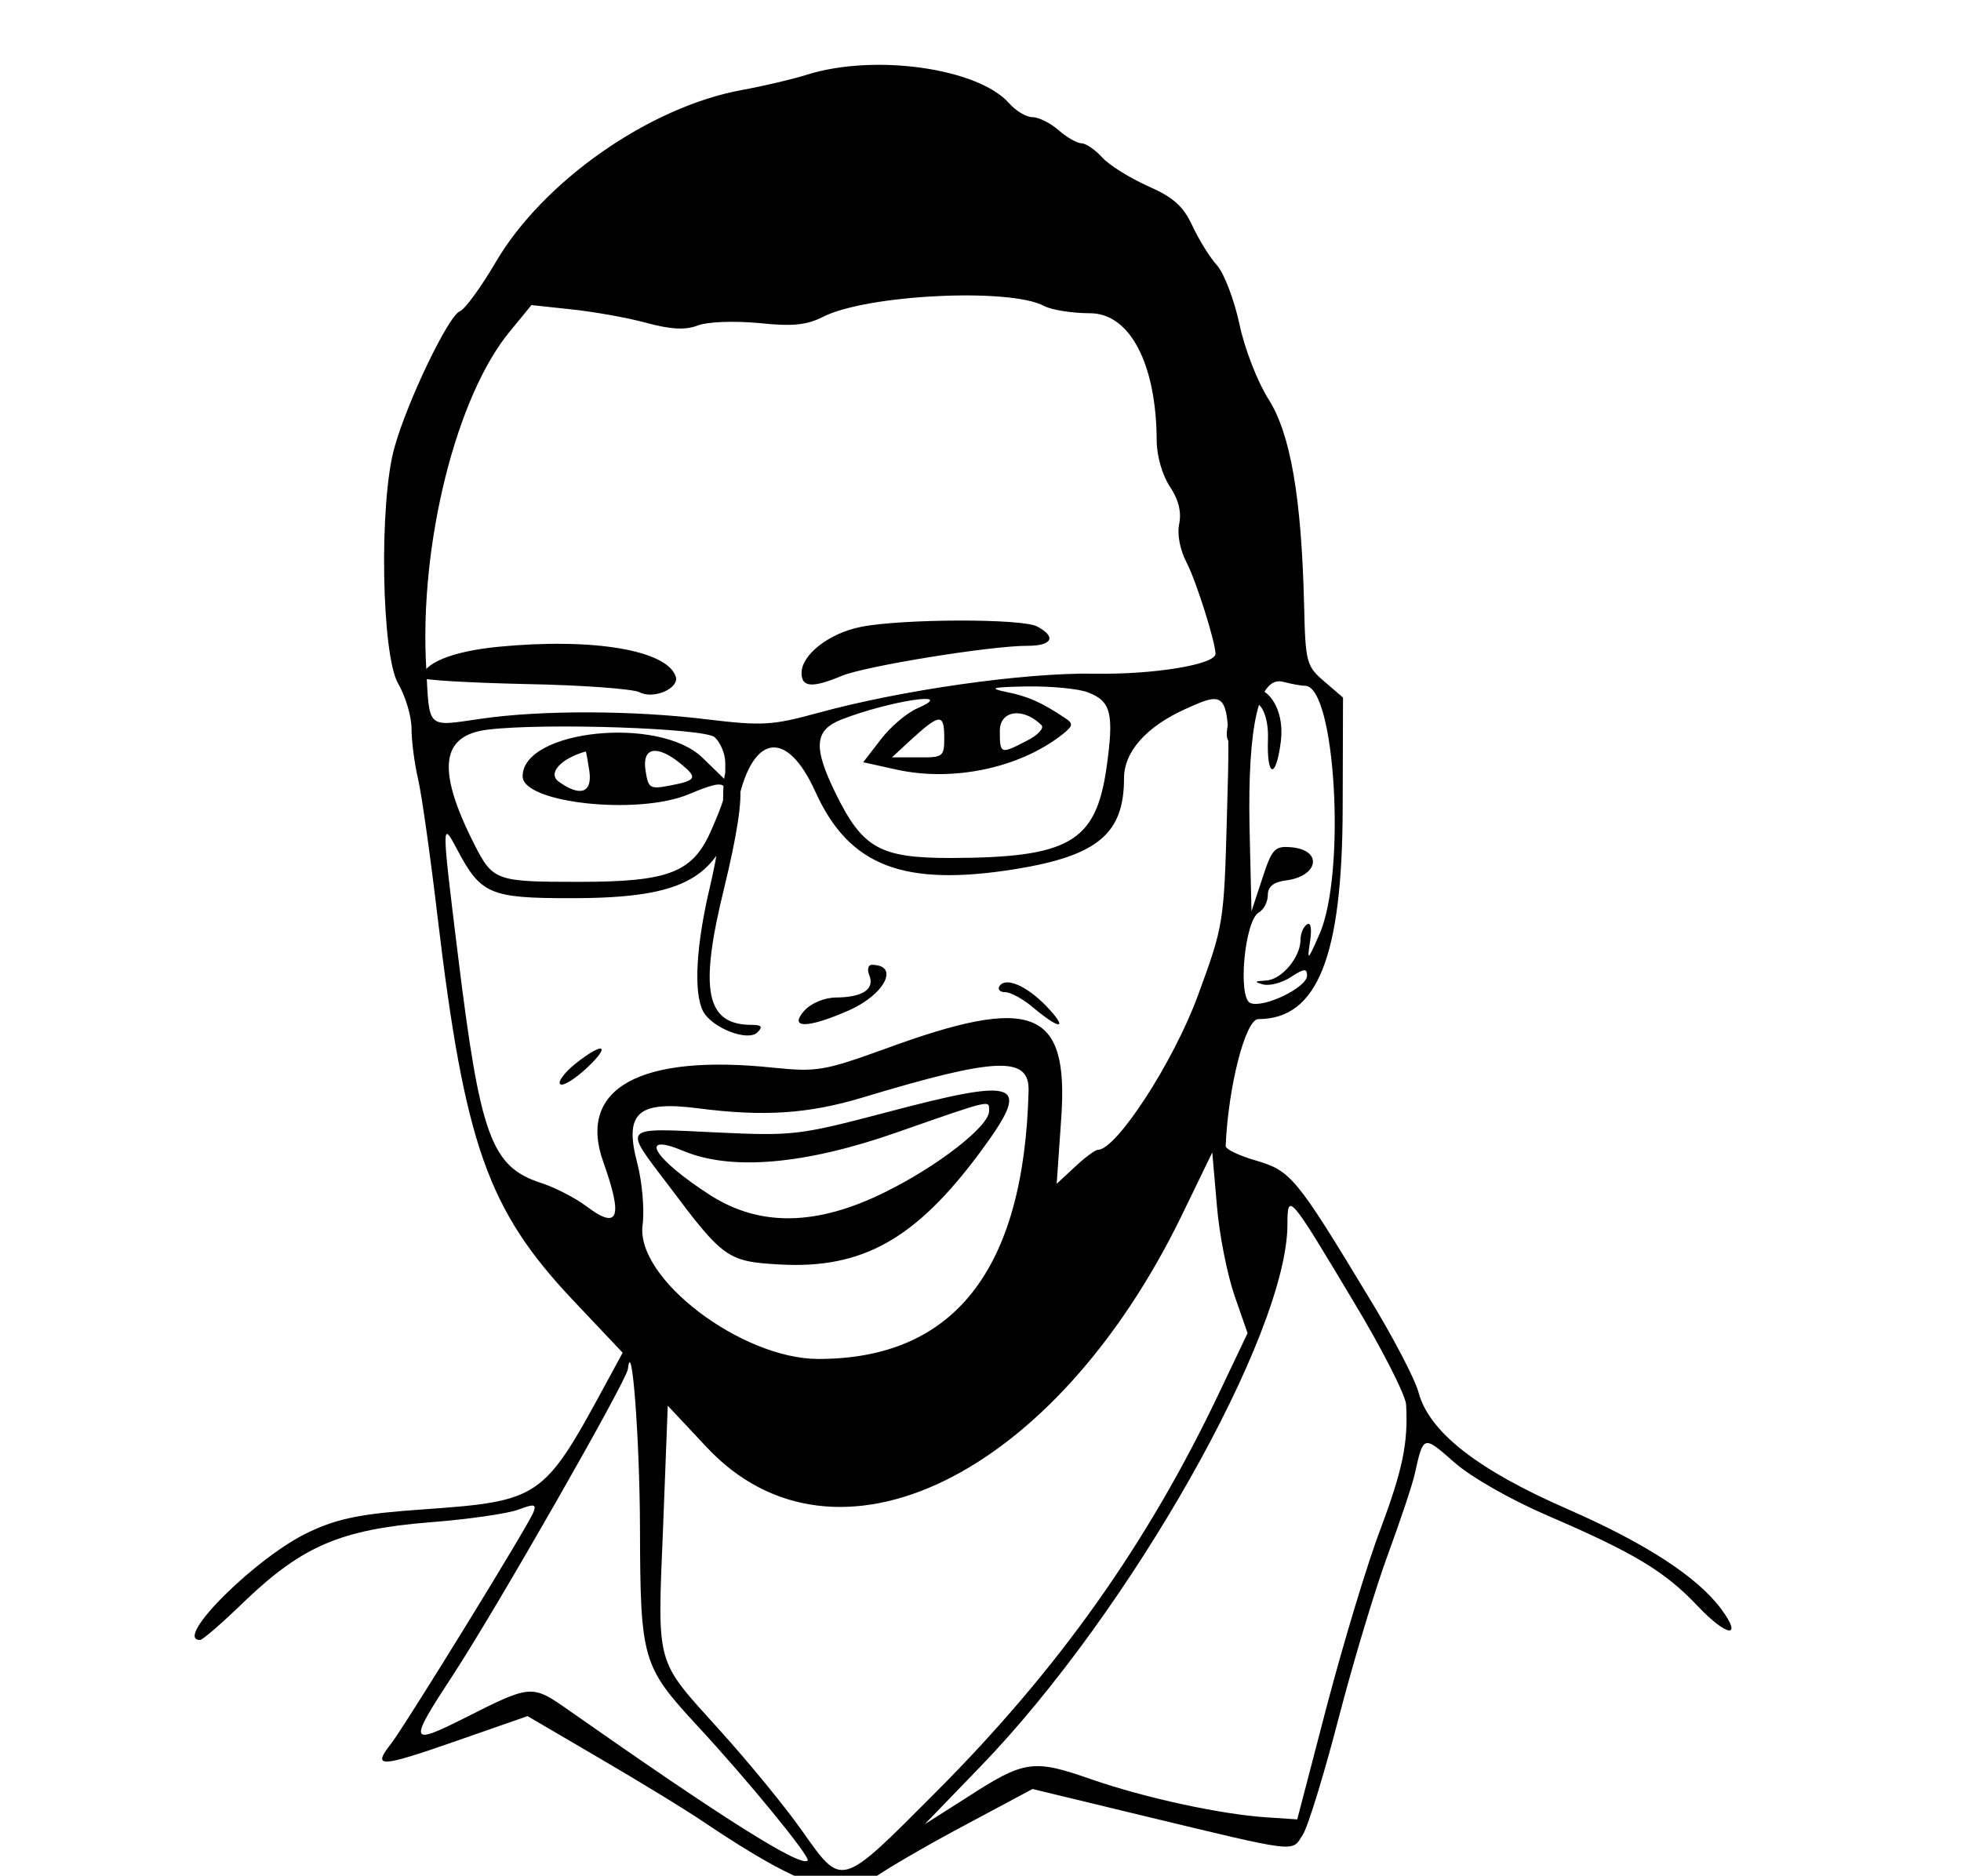 <svg xmlns="http://www.w3.org/2000/svg" viewBox="0 0 300 287" height="287pt" width="400" version="1">
  <g class="Animate-Draw">
    <path d="M123.456 11.428c-2.2.7-6.7 1.75-10 2.35-14.15 2.6-30.35 13.95-37.6 26.3-2.25 3.85-4.7 7.2-5.5 7.55-1.75.65-8.05 13.8-10 20.8-2.4 8.45-2 31.8.55 36.15 1.1 1.9 2.05 5 2.05 6.9 0 1.9.45 5.35 1 7.7.55 2.35 1.9 11.9 3 21.25 4.15 34.7 7.65 44.65 20.65 58.45l7.65 8.1-2.85 5.25c-9.2 17-9.95 17.45-27.4 18.7-9.55.65-13.15 1.35-17.55 3.4-7.95 3.6-21.1 16.6-16.85 16.6.4 0 3.5-2.7 6.95-6.05 8.7-8.3 14.6-10.85 28.1-11.95 5.95-.45 12.1-1.35 13.65-1.95 2.4-.9 2.8-.85 2.3.4-.75 2-19.5 32.45-21.8 35.45-2.9 3.7-1.75 3.65 10-.45l10.9-3.8 10.85 6.35c6 3.5 13.4 8 16.4 10.05 14.45 9.7 21 11.95 25.4 8.6 1.7-1.3 7.95-4.95 13.85-8.1l10.75-5.75 16.75 4.05c24.3 5.85 22.85 5.65 24.6 2.95.8-1.25 3.3-9.4 5.55-18.1 2.25-8.65 5.65-19.9 7.55-25 1.85-5.05 3.7-10.55 4.05-12.2 1.3-5.85 1.3-5.85 6-1.7 2.6 2.3 8.6 5.7 14.25 8.15 13.25 5.7 18 8.55 23 13.85 4.5 4.75 7 5.05 3.6.45-3.65-4.9-11.45-10-23.55-15.3-13.75-6-21.15-11.8-22.75-17.85-.55-2.05-4-8.65-7.65-14.6-11.05-18.3-11.9-19.3-17.2-20.85-2.6-.75-4.7-1.75-4.65-2.25.4-9.2 3.05-19.4 5-19.4 9.05 0 12.85-9.55 12.9-32.35l.05-16.85-2.85-2.45c-2.75-2.35-2.9-2.9-3.1-11.65-.4-16.6-2.1-26.3-5.45-31.55-1.7-2.7-3.65-7.7-4.45-11.5-.8-3.75-2.35-7.75-3.4-8.95-1.1-1.2-2.8-3.95-3.8-6.1-1.4-3-2.9-4.35-6.9-6.1-2.75-1.25-5.9-3.2-6.95-4.4-1.05-1.15-2.45-2.1-3.1-2.1-.65 0-2.25-.9-3.5-2s-3.05-2-4-2c-.95 0-2.55-.95-3.6-2.15-4.75-5.35-20.55-7.6-30.9-4.35zm36.3 35.4c1.15.6 4.3 1.1 7 1.1 6.1 0 10.15 7.75 10.2 19.5 0 2.3.85 5.25 2 7 1.35 2 1.8 3.9 1.45 5.7-.35 1.6.1 4 1.15 6 1.45 2.8 4.35 12 4.4 13.9 0 1.65-9.45 3.2-18.45 3.05-10.7-.2-29.7 2.5-42.55 6.05-6.8 1.85-8.35 1.95-16.7.95-11.25-1.4-25.5-1.45-34.7-.1-8.35 1.2-7.85 1.7-8.35-7.8-1.1-18.85 4.6-41.7 12.9-51.6l3.2-3.9 6.05.65c3.35.35 8.5 1.25 11.45 2.05 3.85 1.05 6.1 1.15 8 .4 1.5-.55 5.45-.7 9.3-.35 5.1.55 7.3.3 9.7-.9 6.6-3.45 28.7-4.55 33.95-1.7zm39.9 58.1c4.65.05 6.3 28.7 2.2 38-1.8 4.1-1.9 4.2-1.45 1.2.3-2.05.15-3.05-.45-2.7-.55.35-1 1.4-1 2.35 0 2.7-2.9 6.15-5.3 6.25-1.75.1-1.85.2-.4.6 1 .25 2.9-.25 4.25-1.15 2-1.3 2.45-1.35 2.45-.2 0 1.8-6.6 5-8.65 4.2-2-.75-.9-12.6 1.25-13.85.8-.45 1.4-1.65 1.4-2.7 0-1.25.85-1.95 2.65-2.2 5.15-.6 5.85-4.7.85-5.1-2.45-.2-2.9.3-4.35 4.8l-1.65 5-.3-12.9c-.3-15.5 1.45-23.2 5.15-22.2 1.2.3 2.7.6 3.35.6zm-33.25 1c3.6 1.35 4.05 3.25 2.85 11.7-1.65 11.25-5.75 13.6-23.8 13.65-10.8 0-13.45-1.45-17.55-9.75-3.55-7.2-3.35-9.8.85-11.45 7.35-2.85 17.8-4.45 11.7-1.75-1.7.7-4.25 2.9-5.7 4.8l-2.7 3.5 5.2 1.15c8.6 1.85 18.65-.25 25.2-5.35 1.7-1.35 1.8-1.7.5-2.55-3.65-2.45-5.75-3.35-9-4-2.85-.6-2.2-.75 3.2-.85 3.65-.05 7.85.35 9.25.9zm21.3 18.65c-.45 16.65-.5 17-4.45 27.75-3.7 10.1-12.45 23.6-15.3 23.6-.4 0-1.95 1.15-3.5 2.6l-2.8 2.6.7-10.1c1.15-16.65-4.35-18.85-26.95-10.55-9.25 3.35-10.45 3.55-16.95 2.9-20.6-2.2-30.2 3.15-26.15 14.45 3.05 8.55 2.3 10.45-2.65 6.7-1.75-1.3-4.8-2.85-6.8-3.5-7.75-2.5-9.4-7.1-12.85-35.3-2.45-19.95-2.45-20.25-.1-15.8 3.65 6.9 5 7.5 17.4 7.5 17.8 0 22.95-3.05 25.65-15 2.3-10.25 7.5-10.8 11.8-1.25 5.15 11.35 13.45 14.55 30.6 11.8 12.55-2.05 16.6-5.4 16.6-13.9 0-4.05 3.4-7.9 9.4-10.6 6.9-3.1 6.9-3.05 6.35 16.1zm-28.4-13.65c.5.45-.5 1.55-2.2 2.4-4.05 2.1-4.15 2.1-4.15-1.5 0-3.15 3.55-3.65 6.35-.9zm-14.85 2c0 2.85-.2 3-4 2.95h-4l3.25-3c4.1-3.7 4.75-3.7 4.75.05zm-35.15-.15c.9.8 1.65 2.55 1.65 3.95v2.6l-3.5-3.4c-6.65-6.45-27.5-4.25-27.5 2.85 0 4.1 17.65 6 25.4 2.75 6.45-2.7 6.8-2.2 3.5 5.4-2.85 6.6-6.45 8-20.35 8-12.7 0-13.1-.15-16-5.85-5.75-11.4-5.1-16.6 2.2-17.45 8.8-1.05 32.95-.2 34.6 1.15zm-19.15 5.15c.5 3.4-1.4 4.05-4.7 1.65-1.7-1.25.3-3.5 4.15-4.6.05-.05.3 1.3.55 2.95zm13.95-1.1c2.7 2.2 2.5 2.6-1.8 3.4-2.9.55-3.15.35-3.55-2.35-.55-3.55 1.7-4 5.35-1.05zm53.25 50.1c-.7 27.35-11.4 41-32.15 41-11.8 0-28-12.35-26.9-20.5.3-2.3-.05-6.5-.8-9.4-2.05-7.75 0-9.65 9.3-8.45 10 1.3 16.85.85 25.15-1.65 20.55-6.2 25.55-6.4 25.4-1zm31.5 31.3l2 5.75-4.4 9.25c-10.95 23.05-24.6 42.25-43.25 60.95-14.75 14.8-14.3 14.7-20.5 5.95-2.6-3.7-8.3-10.65-12.7-15.5-9.85-10.95-9.45-9.35-8.55-31.3l.7-18.25 5.95 6.35c19.6 20.95 53.2 4.55 72.65-35.4l4.7-9.7.7 8.05c.35 4.45 1.6 10.65 2.7 13.85zm18.05.65c4.45 7.35 8.1 14.55 8.2 16 .35 5.9-.55 10.05-3.9 19.05-2 5.2-5.65 17.35-8.2 27l-4.55 17.45-4.5-.3c-7.15-.45-18.85-3-27.05-5.85-8.85-3.1-10.2-2.9-19 2.8l-6.45 4.1 8.55-8.85c22.9-23.7 46.95-66.2 46.95-82.95 0-4.95.3-4.6 9.95 11.55zm-109 34.85c.05 20.25.35 21.2 8.75 30.3 7.7 8.3 17.4 20.15 16.9 20.65-1.05 1.05-12.75-6.3-36.4-22.9-5.85-4.1-5.8-4.1-16.2 1.15-8.4 4.2-8.5 3.8-1.65-6.65 6.7-10.25 26.55-45 26.75-46.8.6-5.3 1.8 10.55 1.85 24.25z M131.725 95.912c-4.85.95-9.1 4.25-9.1 7.05 0 2.2 1.6 2.35 6.15.45 3.6-1.5 22.7-4.6 28.4-4.6 3.8 0 4.5-1.35 1.5-2.95-2.25-1.25-20.65-1.2-26.95.05zm-55.5 3.05c-7.1.7-11.6 2.55-11.6 4.75 0 .35 7.1.75 15.7.95 8.65.15 16.55.75 17.5 1.25 2.15 1.15 6.15-.6 5.55-2.4-1.35-4.05-12.65-5.95-27.15-4.55zm112.4 9.4c-1.35 3.55-1.25 5.7.25 5.2.7-.2 1.4-1.65 1.55-3.15.65-5.15 3.75-2.8 3.55 2.7-.2 5.85 1.2 6.2 1.95.5 1-7.3-4.95-11.5-7.3-5.25zm-78 13.7c0 2.9-.9 9-2 13.55-2.15 9.05-2.55 16.3-1.05 19.15 1.4 2.55 6.85 4.65 8.3 3.2.85-.85.65-1.15-.85-1.15-7.05 0-8.1-5.25-4.25-20.9 2-8.2 2.8-13.5 2.4-15.75-1-5.15-2.55-4-2.55 1.9zm22.387 27.212c.8 2.1-1.05 3.3-5.05 3.35-1.8 0-3.85.85-4.9 2-2.5 2.8.5 2.75 6.85-.05 5.5-2.45 7.75-6.95 3.45-6.95-.55 0-.75.75-.35 1.65zm19.875 1.637c-.3.5.1.9.9.9.85 0 2.85 1.1 4.45 2.5 4.1 3.4 5.2 3.15 1.8-.4-3-3.1-6.25-4.5-7.15-3zM88 162.775c-1.65 1.35-2.7 2.75-2.3 3.1.35.4 2.15-.7 4-2.4 3.9-3.65 2.65-4.15-1.7-.7zm47.312 7.5c-12.95 3.4-14 3.55-25.6 3-14.85-.7-14.45-1.15-7.4 8.15 8.35 11.15 9 11.6 17 12.05 12.65.7 20.8-3.9 30.65-17.2 8-10.85 6.3-11.55-14.65-6zm16-.25c0 2.3-7.9 8.45-15.95 12.4-10.4 5.15-19.1 5.3-26.7.45-8.7-5.6-11.2-9.75-4.05-6.75 7.3 3.05 18.65 2.05 32.7-2.9 14.75-5.15 14-4.95 14-3.2z"/>
  </g>
</svg>